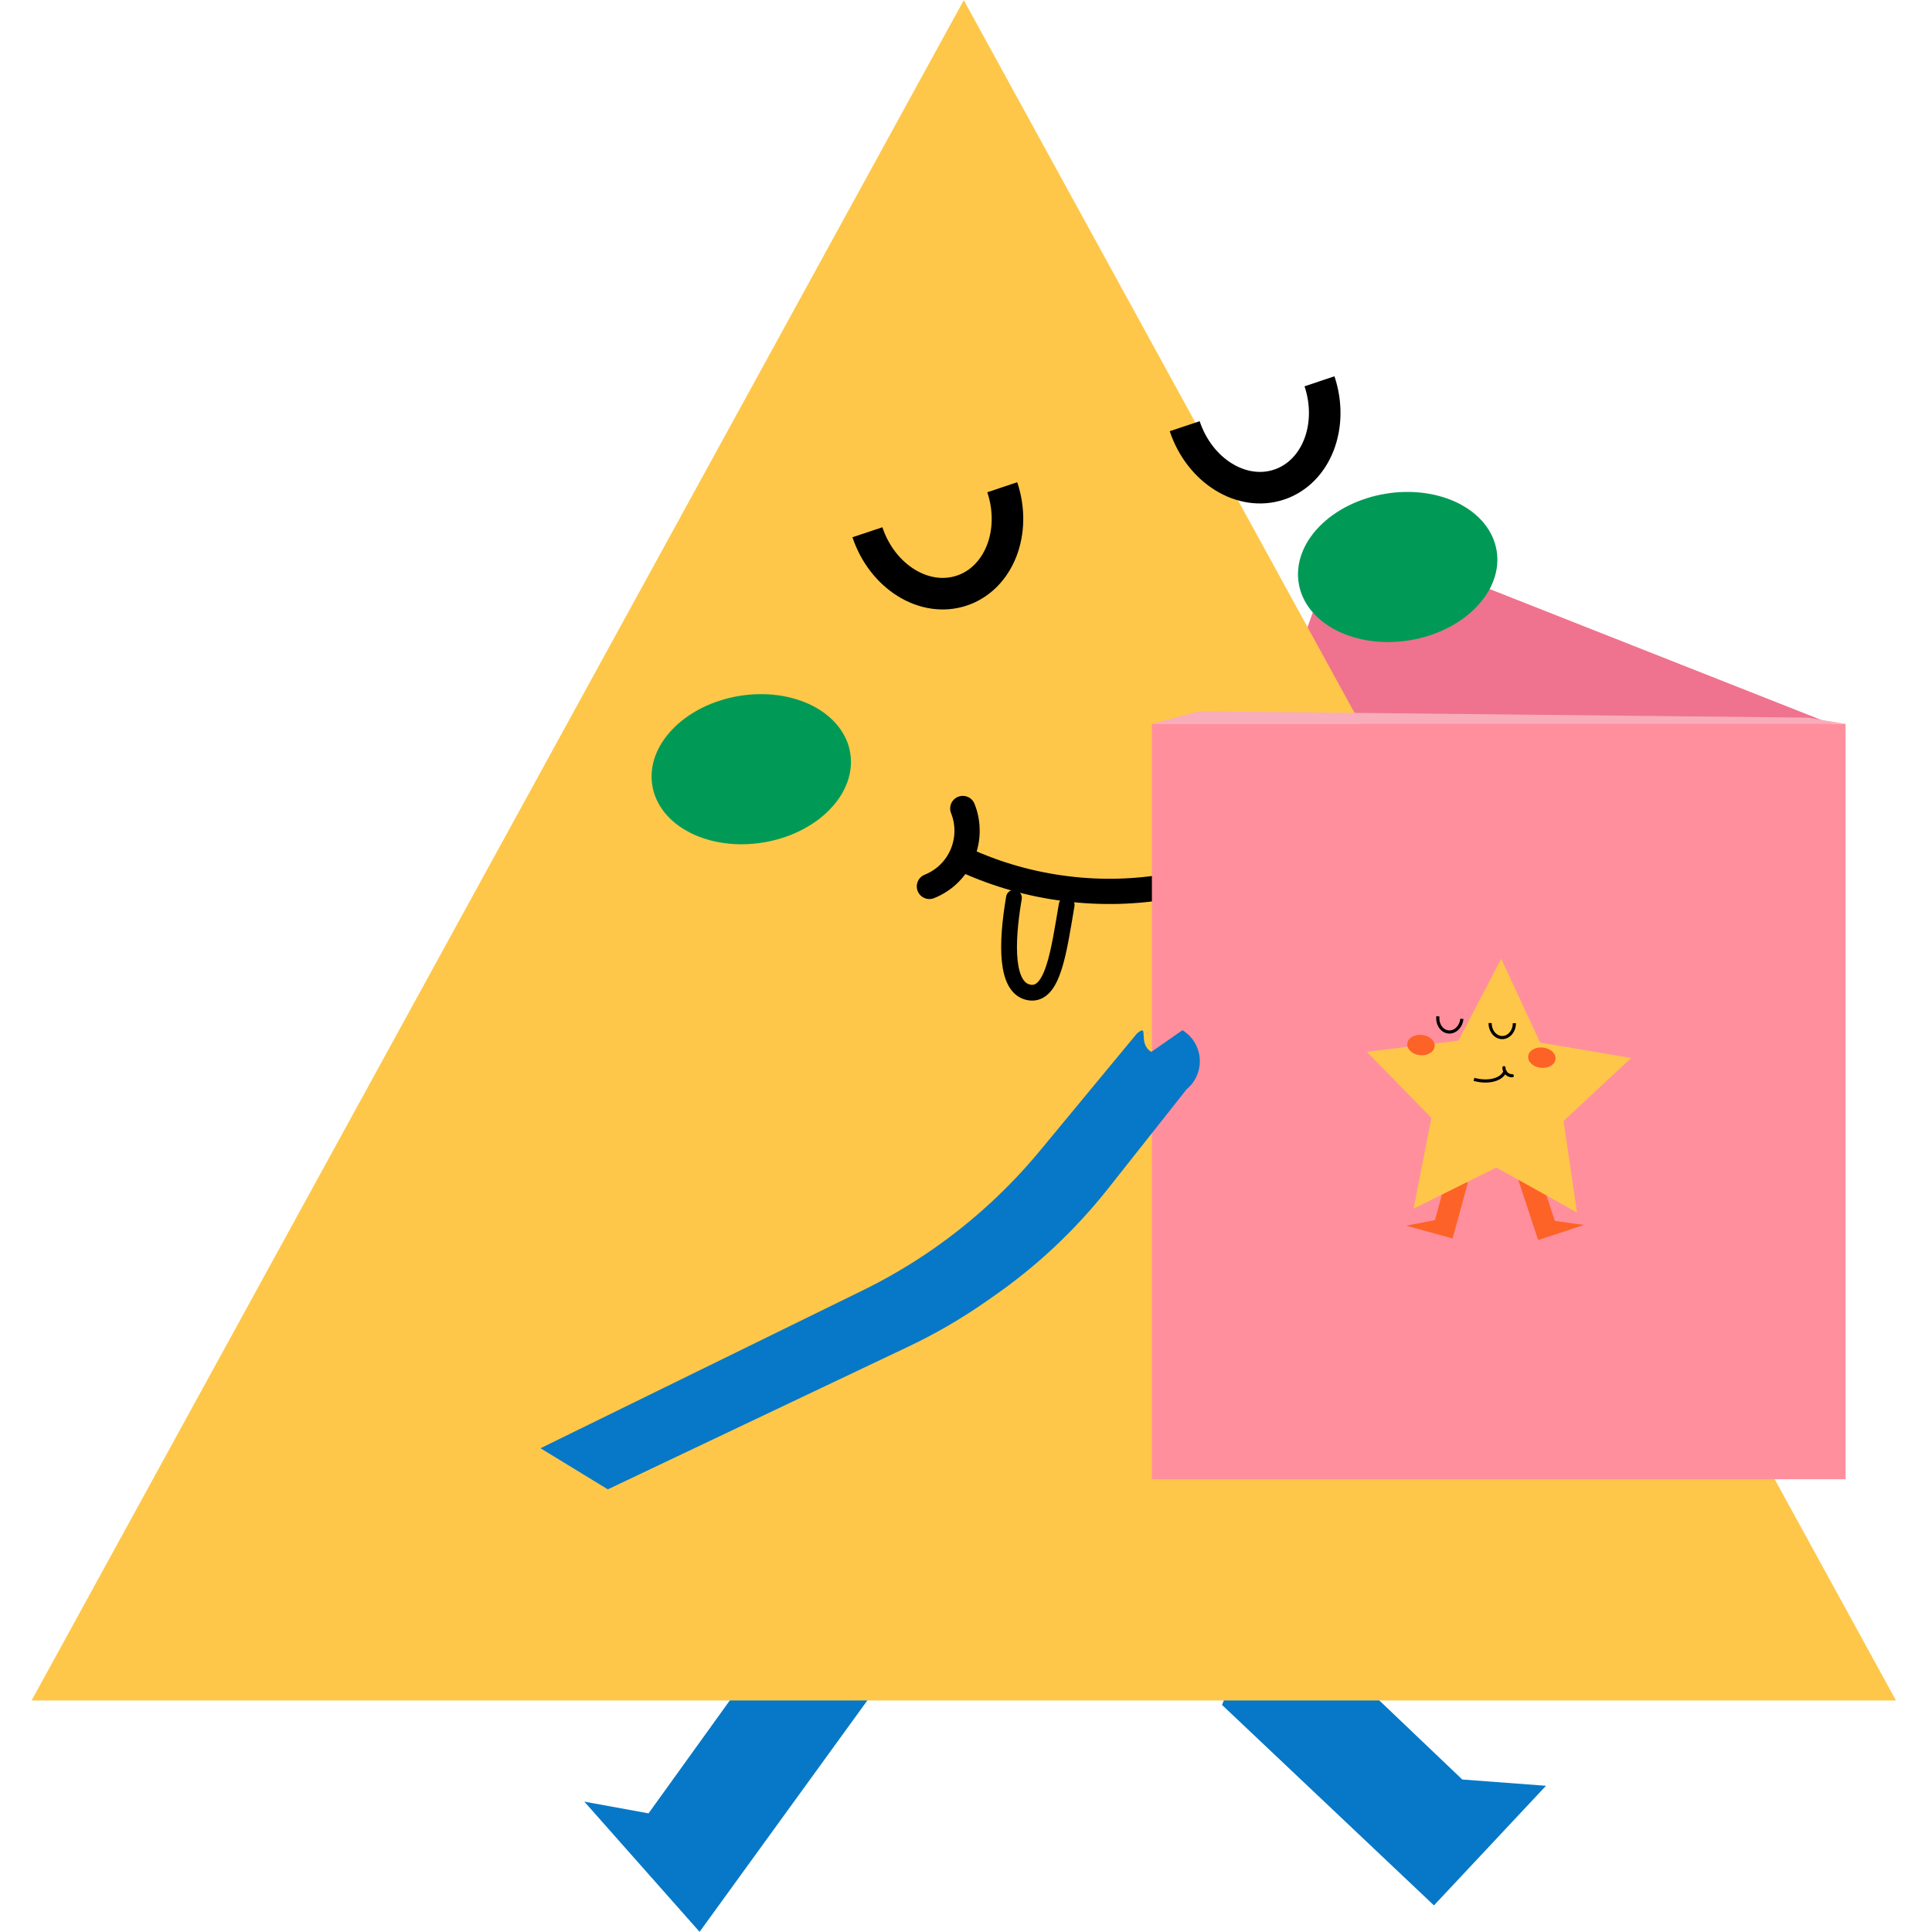<?xml version="1.0" encoding="UTF-8"?><svg xmlns="http://www.w3.org/2000/svg" xmlns:xlink="http://www.w3.org/1999/xlink" width="150pt" zoomAndPan="magnify" viewBox="0 0 150 150" height="150pt" preserveAspectRatio="xMidYMid meet" version="1.2"><defs><clipPath xml:id="clip1" id="clip1"><path d="M 2.453 0 L 147.203 0 L 147.203 133 L 2.453 133 Z M 2.453 0 "/></clipPath></defs><g xml:id="surface1" id="surface1"><path style=" stroke:none;fill-rule:nonzero;fill:rgb(2.75%,47.06%,78.04%);fill-opacity:1;" d="M 62.5 123.91 L 50.352 140.789 L 45.367 139.879 L 54.316 149.988 L 67.617 131.641 Z M 62.5 123.91 "/><path style=" stroke:none;fill-rule:nonzero;fill:rgb(2.75%,47.06%,78.04%);fill-opacity:1;" d="M 98.484 123.82 L 113.531 138.16 L 120.031 138.648 L 111.332 147.934 L 94.875 132.367 Z M 98.484 123.82 "/><path style=" stroke:none;fill-rule:nonzero;fill:rgb(93.729%,45.099%,55.688%);fill-opacity:1;" d="M 123.141 111.684 L 84.43 96.41 L 104.195 41.211 L 142.902 56.488 Z M 123.141 111.684 "/><g clip-rule="nonzero" clip-path="url(#clip1)"><path style=" stroke:none;fill-rule:nonzero;fill:rgb(99.609%,78.04%,28.629%);fill-opacity:1;" d="M 2.453 132.023 L 147.203 132.023 L 74.828 0.012 Z M 2.453 132.023 "/></g><path style="fill:none;stroke-width:10;stroke-linecap:butt;stroke-linejoin:round;stroke:rgb(0%,0%,0%);stroke-opacity:1;stroke-miterlimit:4;" d="M 307.594 154.348 C 312.317 168.485 306.589 183.147 294.781 187.095 C 282.973 191.043 269.585 182.765 264.861 168.612 " transform="matrix(0.245,0,0,0.245,2.455,0.014)"/><path style="fill:none;stroke-width:10;stroke-linecap:butt;stroke-linejoin:round;stroke:rgb(0%,0%,0%);stroke-opacity:1;stroke-miterlimit:4;" d="M 408.123 120.774 C 412.846 134.911 407.133 149.572 395.325 153.505 C 383.517 157.453 370.129 149.174 365.406 135.006 " transform="matrix(0.245,0,0,0.245,2.455,0.014)"/><path style="fill:none;stroke-width:5;stroke-linecap:round;stroke-linejoin:round;stroke:rgb(0%,0%,0%);stroke-opacity:1;stroke-miterlimit:4;" d="M 328.003 286.735 C 325.498 301.445 323.663 315.741 316.147 314.451 C 308.631 313.162 308.791 299.169 311.296 284.443 " transform="matrix(0.245,0,0,0.245,2.455,0.014)"/><path style=" stroke:none;fill-rule:nonzero;fill:rgb(0.389%,60.39%,33.73%);fill-opacity:1;" d="M 116.199 42.758 C 116.262 43.133 116.273 43.512 116.234 43.895 C 116.195 44.277 116.105 44.656 115.969 45.031 C 115.832 45.41 115.652 45.777 115.422 46.133 C 115.191 46.488 114.918 46.828 114.605 47.152 C 114.293 47.477 113.941 47.773 113.559 48.051 C 113.172 48.328 112.758 48.574 112.316 48.797 C 111.871 49.016 111.41 49.203 110.926 49.355 C 110.441 49.512 109.949 49.629 109.445 49.711 C 108.941 49.793 108.434 49.84 107.926 49.848 C 107.422 49.855 106.922 49.828 106.434 49.762 C 105.945 49.695 105.473 49.59 105.02 49.453 C 104.566 49.312 104.137 49.141 103.738 48.938 C 103.34 48.73 102.973 48.496 102.641 48.23 C 102.312 47.965 102.02 47.676 101.77 47.363 C 101.52 47.051 101.316 46.719 101.16 46.367 C 101 46.02 100.891 45.656 100.832 45.281 C 100.77 44.91 100.758 44.531 100.797 44.148 C 100.836 43.766 100.922 43.387 101.059 43.008 C 101.195 42.633 101.379 42.266 101.609 41.906 C 101.84 41.551 102.109 41.211 102.422 40.891 C 102.738 40.566 103.086 40.266 103.473 39.988 C 103.859 39.715 104.273 39.465 104.715 39.246 C 105.156 39.027 105.621 38.84 106.105 38.688 C 106.586 38.531 107.082 38.414 107.586 38.332 C 108.09 38.246 108.594 38.203 109.102 38.195 C 109.609 38.184 110.105 38.215 110.598 38.281 C 111.086 38.348 111.559 38.449 112.012 38.59 C 112.465 38.727 112.891 38.898 113.293 39.105 C 113.691 39.312 114.059 39.547 114.387 39.809 C 114.719 40.074 115.008 40.363 115.258 40.676 C 115.508 40.992 115.711 41.324 115.871 41.672 C 116.027 42.023 116.137 42.387 116.199 42.758 Z M 116.199 42.758 "/><path style=" stroke:none;fill-rule:nonzero;fill:rgb(0.389%,60.39%,33.73%);fill-opacity:1;" d="M 66.012 58.461 C 66.074 58.832 66.086 59.211 66.047 59.594 C 66.008 59.977 65.922 60.355 65.785 60.734 C 65.648 61.109 65.465 61.477 65.234 61.836 C 65.004 62.191 64.734 62.531 64.418 62.852 C 64.105 63.176 63.758 63.477 63.371 63.754 C 62.984 64.027 62.57 64.277 62.129 64.496 C 61.684 64.715 61.223 64.902 60.738 65.055 C 60.258 65.211 59.762 65.328 59.258 65.41 C 58.754 65.496 58.246 65.539 57.742 65.547 C 57.234 65.559 56.734 65.527 56.246 65.461 C 55.758 65.395 55.285 65.293 54.832 65.152 C 54.379 65.016 53.953 64.844 53.551 64.637 C 53.152 64.43 52.785 64.195 52.453 63.934 C 52.125 63.668 51.832 63.379 51.582 63.066 C 51.336 62.75 51.129 62.418 50.973 62.07 C 50.812 61.719 50.703 61.355 50.645 60.984 C 50.582 60.609 50.57 60.23 50.609 59.848 C 50.648 59.465 50.734 59.086 50.871 58.711 C 51.008 58.332 51.191 57.965 51.422 57.609 C 51.652 57.254 51.922 56.914 52.238 56.59 C 52.551 56.266 52.898 55.969 53.285 55.691 C 53.672 55.414 54.086 55.168 54.527 54.945 C 54.973 54.727 55.434 54.539 55.918 54.387 C 56.398 54.23 56.895 54.113 57.398 54.031 C 57.902 53.949 58.41 53.902 58.914 53.895 C 59.422 53.887 59.922 53.914 60.41 53.98 C 60.898 54.047 61.371 54.152 61.824 54.289 C 62.277 54.43 62.703 54.602 63.105 54.805 C 63.504 55.012 63.871 55.246 64.199 55.512 C 64.531 55.777 64.824 56.066 65.07 56.379 C 65.32 56.691 65.523 57.023 65.684 57.375 C 65.844 57.723 65.953 58.086 66.012 58.461 Z M 66.012 58.461 "/><path style="fill:none;stroke-width:8;stroke-linecap:round;stroke-linejoin:round;stroke:rgb(0%,0%,0%);stroke-opacity:1;stroke-miterlimit:4;" d="M 295.802 272.503 C 306.03 277.152 316.706 280.176 327.859 281.561 C 338.997 282.962 350.103 282.644 361.162 280.654 L 364.321 280.065 C 375.587 277.932 386.246 274.143 396.315 268.683 C 406.383 263.206 415.399 256.345 423.314 248.067 L 424.814 246.523 " transform="matrix(0.245,0,0,0.245,2.455,0.014)"/><path style="fill:none;stroke-width:8;stroke-linecap:round;stroke-linejoin:round;stroke:rgb(0%,0%,0%);stroke-opacity:1;stroke-miterlimit:4;" d="M 295.084 256.154 C 295.547 257.3 295.898 258.494 296.121 259.72 C 296.344 260.946 296.456 262.187 296.44 263.429 C 296.424 264.687 296.297 265.913 296.025 267.138 C 295.77 268.364 295.403 269.542 294.908 270.688 C 294.414 271.835 293.823 272.917 293.121 273.952 C 292.403 274.987 291.605 275.926 290.728 276.802 C 289.834 277.677 288.861 278.457 287.808 279.126 C 286.77 279.81 285.669 280.383 284.504 280.845 " transform="matrix(0.245,0,0,0.245,2.455,0.014)"/><path style=" stroke:none;fill-rule:nonzero;fill:rgb(100%,56.079%,61.569%);fill-opacity:1;" d="M 89.434 56.203 L 143.289 56.203 L 143.289 114.848 L 89.434 114.848 Z M 89.434 56.203 "/><path style=" stroke:none;fill-rule:nonzero;fill:rgb(2.75%,47.06%,78.04%);fill-opacity:1;" d="M 92.133 84.566 L 86.039 92.273 C 83.449 95.543 80.441 98.363 77.012 100.73 L 76.344 101.195 C 74.488 102.473 72.543 103.598 70.508 104.559 L 47.191 115.633 L 41.965 112.441 L 66.969 100.191 C 68.875 99.258 70.699 98.188 72.441 96.977 C 75.574 94.793 78.359 92.23 80.789 89.285 L 88.277 80.234 C 89.281 79.406 88.277 80.988 89.387 81.668 L 91.809 79.984 C 92 80.102 92.172 80.242 92.332 80.398 C 92.488 80.559 92.629 80.734 92.746 80.926 C 92.859 81.117 92.953 81.32 93.02 81.535 C 93.09 81.75 93.133 81.969 93.148 82.191 C 93.164 82.414 93.152 82.637 93.117 82.859 C 93.078 83.082 93.016 83.297 92.926 83.5 C 92.84 83.707 92.727 83.902 92.594 84.082 C 92.457 84.262 92.305 84.422 92.133 84.566 Z M 92.133 84.566 "/><path style=" stroke:none;fill-rule:nonzero;fill:rgb(97.649%,67.45%,72.549%);fill-opacity:1;" d="M 143.289 56.203 L 89.434 56.203 L 93.105 55.223 L 140.352 55.715 Z M 143.289 56.203 "/><path style=" stroke:none;fill-rule:nonzero;fill:rgb(99.219%,38.429%,14.899%);fill-opacity:1;" d="M 112.477 90.781 L 111.41 94.734 L 109.16 95.16 L 112.777 96.152 L 113.957 91.848 Z M 112.477 90.781 "/><path style=" stroke:none;fill-rule:nonzero;fill:rgb(99.219%,38.429%,14.899%);fill-opacity:1;" d="M 119.441 90.898 L 120.715 94.793 L 122.98 95.105 L 119.422 96.277 L 117.879 91.602 Z M 119.441 90.898 "/><path style=" stroke:none;fill-rule:nonzero;fill:rgb(99.609%,78.04%,28.629%);fill-opacity:1;" d="M 122.438 94.137 L 116.176 90.648 L 109.754 93.84 L 111.133 86.793 L 106.117 81.66 L 113.23 80.797 L 116.555 74.438 L 119.574 80.945 L 126.641 82.145 L 121.395 87.031 Z M 122.438 94.137 "/><path style="fill:none;stroke-width:1;stroke-linecap:round;stroke-linejoin:round;stroke:rgb(0%,0%,0%);stroke-opacity:1;stroke-miterlimit:4;" d="M 469.206 340.846 C 468.488 340.862 467.881 340.607 467.355 340.114 C 466.844 339.604 466.589 338.999 466.573 338.283 " transform="matrix(0.245,0,0,0.245,2.455,0.014)"/><path style=" stroke:none;fill-rule:nonzero;fill:rgb(99.219%,38.429%,14.899%);fill-opacity:1;" d="M 119.793 81.332 C 120.082 81.363 120.324 81.465 120.516 81.641 C 120.707 81.816 120.789 82.012 120.77 82.23 C 120.746 82.445 120.621 82.621 120.398 82.75 C 120.176 82.883 119.918 82.934 119.625 82.902 C 119.332 82.871 119.094 82.77 118.902 82.594 C 118.711 82.418 118.629 82.223 118.648 82.004 C 118.672 81.789 118.797 81.613 119.02 81.48 C 119.242 81.352 119.5 81.301 119.793 81.332 Z M 119.793 81.332 "/><path style=" stroke:none;fill-rule:nonzero;fill:rgb(99.219%,38.429%,14.899%);fill-opacity:1;" d="M 110.402 80.352 C 110.695 80.383 110.938 80.484 111.129 80.66 C 111.32 80.836 111.402 81.031 111.379 81.25 C 111.355 81.465 111.234 81.641 111.012 81.773 C 110.789 81.902 110.531 81.953 110.238 81.922 C 109.945 81.891 109.703 81.789 109.512 81.613 C 109.324 81.438 109.238 81.242 109.262 81.027 C 109.285 80.809 109.406 80.633 109.629 80.504 C 109.852 80.371 110.109 80.32 110.402 80.352 Z M 110.402 80.352 "/><path style="fill:none;stroke-width:1;stroke-linecap:butt;stroke-linejoin:miter;stroke:rgb(0%,0%,0%);stroke-opacity:1;stroke-miterlimit:10;" d="M 453.249 322.809 C 452.994 325.324 451.063 327.187 448.957 326.964 C 446.866 326.741 445.366 324.512 445.638 322.013 " transform="matrix(0.245,0,0,0.245,2.455,0.014)"/><path style="fill:none;stroke-width:1;stroke-linecap:butt;stroke-linejoin:miter;stroke:rgb(0%,0%,0%);stroke-opacity:1;stroke-miterlimit:10;" d="M 469.876 324.194 C 469.876 326.725 468.137 328.763 466.015 328.747 C 463.892 328.747 462.185 326.677 462.201 324.146 " transform="matrix(0.245,0,0,0.245,2.455,0.014)"/><path style="fill:none;stroke-width:1;stroke-linecap:butt;stroke-linejoin:miter;stroke:rgb(0%,0%,0%);stroke-opacity:1;stroke-miterlimit:10;" d="M 467.004 339.143 C 466.222 342.024 461.77 343.298 457.079 341.992 " transform="matrix(0.245,0,0,0.245,2.455,0.014)"/></g></svg>